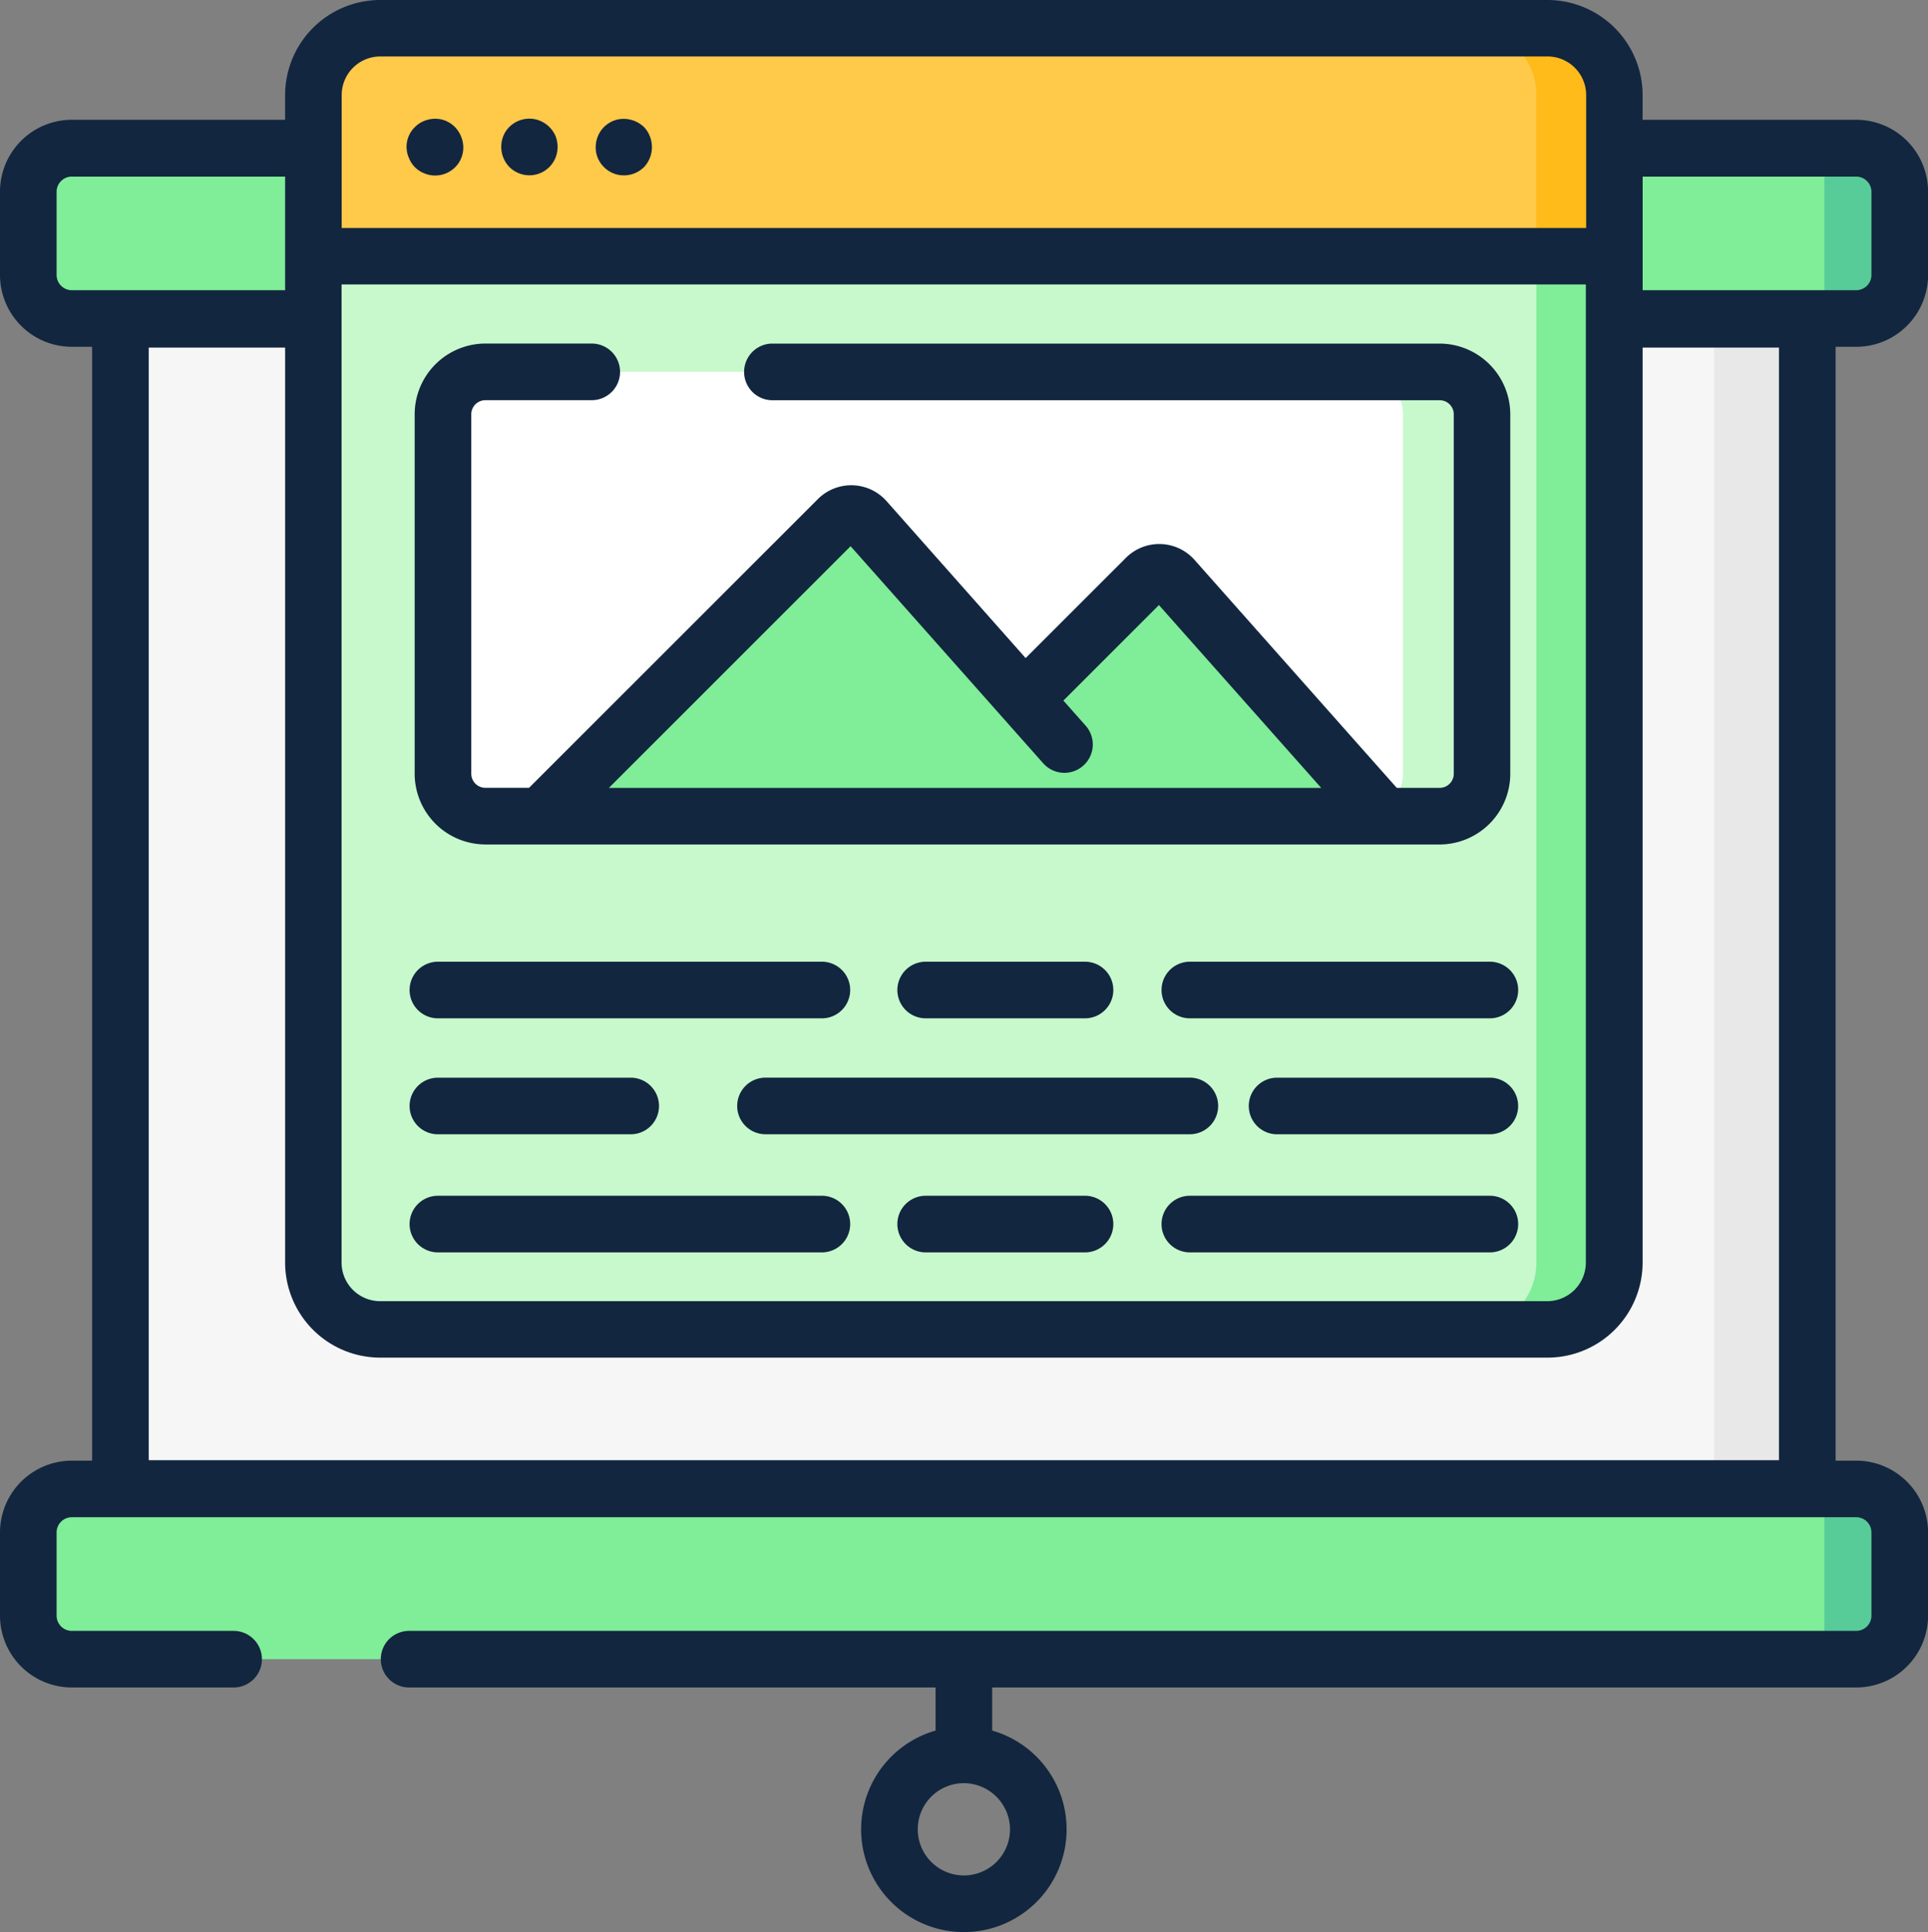 <svg xmlns="http://www.w3.org/2000/svg" width="49.898" height="50" viewBox="0 0 49.898 50"><rect x="0" y="0" width="49.898" height="50" fill="#808080" stroke="none"/><path d="M31.91,84.605H75.568v30.259H31.91Zm0,0" transform="translate(-28.794 -76.343)" fill="#f6f6f6"/><path d="M454.293,84.605h2.41v30.259h-2.41Zm0,0" transform="translate(-409.928 -76.343)" fill="#e8e8e8"/><path d="M54.811,398.976H8.63A1.126,1.126,0,0,1,7.5,397.85V395.7a1.126,1.126,0,0,1,1.126-1.126H54.811a1.126,1.126,0,0,1,1.126,1.126v2.153A1.126,1.126,0,0,1,54.811,398.976Zm0,0" transform="translate(-6.771 -356.039)" fill="#80ed99"/><path d="M54.811,43.7H8.63A1.126,1.126,0,0,1,7.5,42.576V40.423A1.126,1.126,0,0,1,8.63,39.3H54.811a1.126,1.126,0,0,1,1.126,1.126v2.153A1.126,1.126,0,0,1,54.811,43.7Zm0,0" transform="translate(-6.771 -35.459)" fill="#80ed99"/><path d="M484.306,398.976h-.825v-4.406h.825a1.126,1.126,0,0,1,1.126,1.126v2.153A1.126,1.126,0,0,1,484.306,398.976Zm0,0" transform="translate(-436.266 -356.039)" fill="#57cc99"/><path d="M484.306,43.7h-.825V39.3h.825a1.126,1.126,0,0,1,1.126,1.126v2.153a1.126,1.126,0,0,1-1.126,1.126Zm0,0" transform="translate(-436.266 -35.459)" fill="#57cc99"/><path d="M115,41.169H84.783a1.729,1.729,0,0,1-1.728-1.728V9.228A1.728,1.728,0,0,1,84.783,7.5H115a1.728,1.728,0,0,1,1.728,1.728V39.44A1.728,1.728,0,0,1,115,41.169Zm0,0" transform="translate(-74.944 -6.767)" fill="#c7f9cc"/><path d="M393.207,9.232V39.444a1.728,1.728,0,0,1-1.728,1.728h-2.018a1.729,1.729,0,0,0,1.729-1.728V9.232A1.728,1.728,0,0,0,389.461,7.5h2.018a1.728,1.728,0,0,1,1.728,1.728Zm0,0" transform="translate(-351.427 -6.771)" fill="#80ed99"/><path d="M116.723,13.4H83.054V9.228A1.728,1.728,0,0,1,84.782,7.5h30.212a1.728,1.728,0,0,1,1.728,1.728Zm0,0" transform="translate(-74.943 -6.768)" fill="#ffc94a"/><path d="M393.211,9.232V13.4h-2.018V9.232A1.728,1.728,0,0,0,389.465,7.5h2.018A1.728,1.728,0,0,1,393.211,9.232Zm0,0" transform="translate(-351.431 -6.771)" fill="#ffbb1a"/><path d="M143.125,110.023h-24.7a1.1,1.1,0,0,1-1.1-1.1v-9.3a1.1,1.1,0,0,1,1.1-1.1h24.7a1.1,1.1,0,0,1,1.1,1.1v9.3a1.1,1.1,0,0,1-1.1,1.1Zm0,0" transform="translate(-105.866 -88.902)" fill="#fff"/><path d="M363.694,99.622v9.3a1.1,1.1,0,0,1-1.1,1.1h-2.048a1.1,1.1,0,0,0,1.1-1.1v-9.3a1.1,1.1,0,0,0-1.1-1.1h2.048A1.1,1.1,0,0,1,363.694,99.622Zm0,0" transform="translate(-325.337 -88.902)" fill="#c7f9cc"/><path d="M143.93,144.549l7.624-7.621a.488.488,0,0,1,.711.021l6.743,7.6Zm0,0" transform="translate(-129.874 -123.427)" fill="#80ed99"/><path d="M241.2,158.61l6.1-6.1a.489.489,0,0,1,.711.021l5.392,6.078Zm0,0" transform="translate(-217.641 -137.489)" fill="#80ed99"/><path d="M109.163,31.943a.733.733,0,0,0-.392-.4.71.71,0,0,0-.137-.042.763.763,0,0,0-.55.109.774.774,0,0,0-.111.091.709.709,0,0,0-.158.8.692.692,0,0,0,.4.4.738.738,0,0,0,.137.042.69.69,0,0,0,.142.014.707.707,0,0,0,.144-.014.739.739,0,0,0,.466-.312.731.731,0,0,0,.116-.338A.743.743,0,0,0,109.163,31.943Zm0,0" transform="translate(-97.232 -28.415)" fill="#12263f"/><path d="M134.279,31.931a.747.747,0,0,0-.4-.4.707.707,0,0,0-.137-.042.738.738,0,0,0-.661.2.776.776,0,0,0-.091.111.751.751,0,0,0,.091.925.735.735,0,0,0,.518.215.7.7,0,0,0,.143-.014.727.727,0,0,0,.587-.728A.744.744,0,0,0,134.279,31.931Zm0,0" transform="translate(-119.899 -28.404)" fill="#12263f"/><path d="M159.266,31.961a.709.709,0,0,0-.152-.241.763.763,0,0,0-.661-.2.728.728,0,0,0-.466.311.759.759,0,0,0-.123.407.711.711,0,0,0,.214.518.728.728,0,0,0,.3.182.74.74,0,0,0,.737-.182A.756.756,0,0,0,159.266,31.961Zm0,0" transform="translate(-142.447 -28.432)" fill="#12263f"/><path d="M111.655,103.985h24.7a1.833,1.833,0,0,0,1.831-1.831v-9.3a1.833,1.833,0,0,0-1.831-1.831H119.063a.733.733,0,0,0,0,1.465h17.295a.366.366,0,0,1,.366.366v9.3a.366.366,0,0,1-.366.366h-1.11l-5.234-5.9a1.221,1.221,0,0,0-1.776-.053l-2.595,2.594-3.6-4.062a1.221,1.221,0,0,0-1.776-.053l-7.476,7.473h-1.129a.366.366,0,0,1-.366-.366v-9.3a.366.366,0,0,1,.366-.366h2.752a.732.732,0,1,0,0-1.465h-2.752a1.833,1.833,0,0,0-1.831,1.831v9.3a1.833,1.833,0,0,0,1.831,1.831Zm9.458-7.719,4.984,5.617a.733.733,0,1,0,1.1-.972l-.577-.65,2.473-2.472,4.2,4.732H114.857Zm0,0" transform="translate(-99.099 -82.131)" fill="#12263f"/><path d="M48.04,8.975A1.861,1.861,0,0,0,49.9,7.116V4.964A1.861,1.861,0,0,0,48.04,3.1H42.512V2.461A2.464,2.464,0,0,0,40.052,0H9.839A2.464,2.464,0,0,0,7.379,2.461V3.1H1.859A1.861,1.861,0,0,0,0,4.964V7.116A1.861,1.861,0,0,0,1.859,8.975h.525V37.8H1.859A1.861,1.861,0,0,0,0,39.658v2.153A1.861,1.861,0,0,0,1.859,43.67H6.046a.732.732,0,0,0,0-1.465H1.859a.394.394,0,0,1-.394-.394V39.658a.394.394,0,0,1,.394-.394H48.04a.394.394,0,0,1,.394.394v2.153a.394.394,0,0,1-.394.394H10.588a.732.732,0,0,0,0,1.465H24.213v1.115a2.659,2.659,0,1,0,1.465,0V43.67H48.04A1.861,1.861,0,0,0,49.9,41.811V39.658A1.861,1.861,0,0,0,48.04,37.8h-.533V8.975ZM26.14,47.34a1.194,1.194,0,1,1-1.194-1.194A1.2,1.2,0,0,1,26.14,47.34ZM8.843,2.461a1,1,0,0,1,1-1H40.051a1,1,0,0,1,1,1V5.9H8.843Zm0,4.9h32.2V32.673a1,1,0,0,1-1,1H9.84a1,1,0,0,1-1-1V7.361ZM1.859,7.51a.394.394,0,0,1-.394-.394V4.964a.394.394,0,0,1,.394-.394H7.379V7.51ZM46.042,37.788H3.849V8.995h3.53V32.673a2.464,2.464,0,0,0,2.46,2.461H40.051a2.463,2.463,0,0,0,2.461-2.461V8.995h3.529V37.788ZM42.513,7.51V4.57H48.04a.394.394,0,0,1,.394.394V7.116a.394.394,0,0,1-.394.394Zm0,0" transform="translate(0)" fill="#12263f"/><path d="M109.272,256.32h9.938a.732.732,0,1,0,0-1.465h-9.938a.732.732,0,1,0,0,1.465Zm0,0" transform="translate(-97.939 -229.967)" fill="#12263f"/><path d="M242.673,256.32a.732.732,0,1,0,0-1.465h-4.124a.732.732,0,1,0,0,1.465Zm0,0" transform="translate(-214.592 -229.967)" fill="#12263f"/><path d="M316.326,254.855h-7.765a.732.732,0,1,0,0,1.465h7.765a.732.732,0,0,0,0-1.465Zm0,0" transform="translate(-277.767 -229.967)" fill="#12263f"/><path d="M109.272,318.344h9.938a.732.732,0,1,0,0-1.465h-9.938a.732.732,0,1,0,0,1.465Zm0,0" transform="translate(-97.939 -285.934)" fill="#12263f"/><path d="M242.673,316.879h-4.124a.732.732,0,0,0,0,1.465h4.124a.732.732,0,0,0,0-1.465Zm0,0" transform="translate(-214.592 -285.934)" fill="#12263f"/><path d="M316.326,316.879h-7.765a.732.732,0,1,0,0,1.465h7.765a.732.732,0,0,0,0-1.465Zm0,0" transform="translate(-277.767 -285.934)" fill="#12263f"/><path d="M109.272,287.055h4.99a.732.732,0,1,0,0-1.465h-4.99a.732.732,0,1,0,0,1.465Zm0,0" transform="translate(-97.939 -257.701)" fill="#12263f"/><path d="M195.363,286.322a.732.732,0,0,0,.733.732h10.982a.732.732,0,1,0,0-1.465H196.1A.733.733,0,0,0,195.363,286.322Zm0,0" transform="translate(-176.284 -257.701)" fill="#12263f"/><path d="M337.192,285.59h-5.506a.732.732,0,1,0,0,1.465h5.506a.732.732,0,1,0,0-1.465Zm0,0" transform="translate(-298.634 -257.701)" fill="#12263f"/></svg>